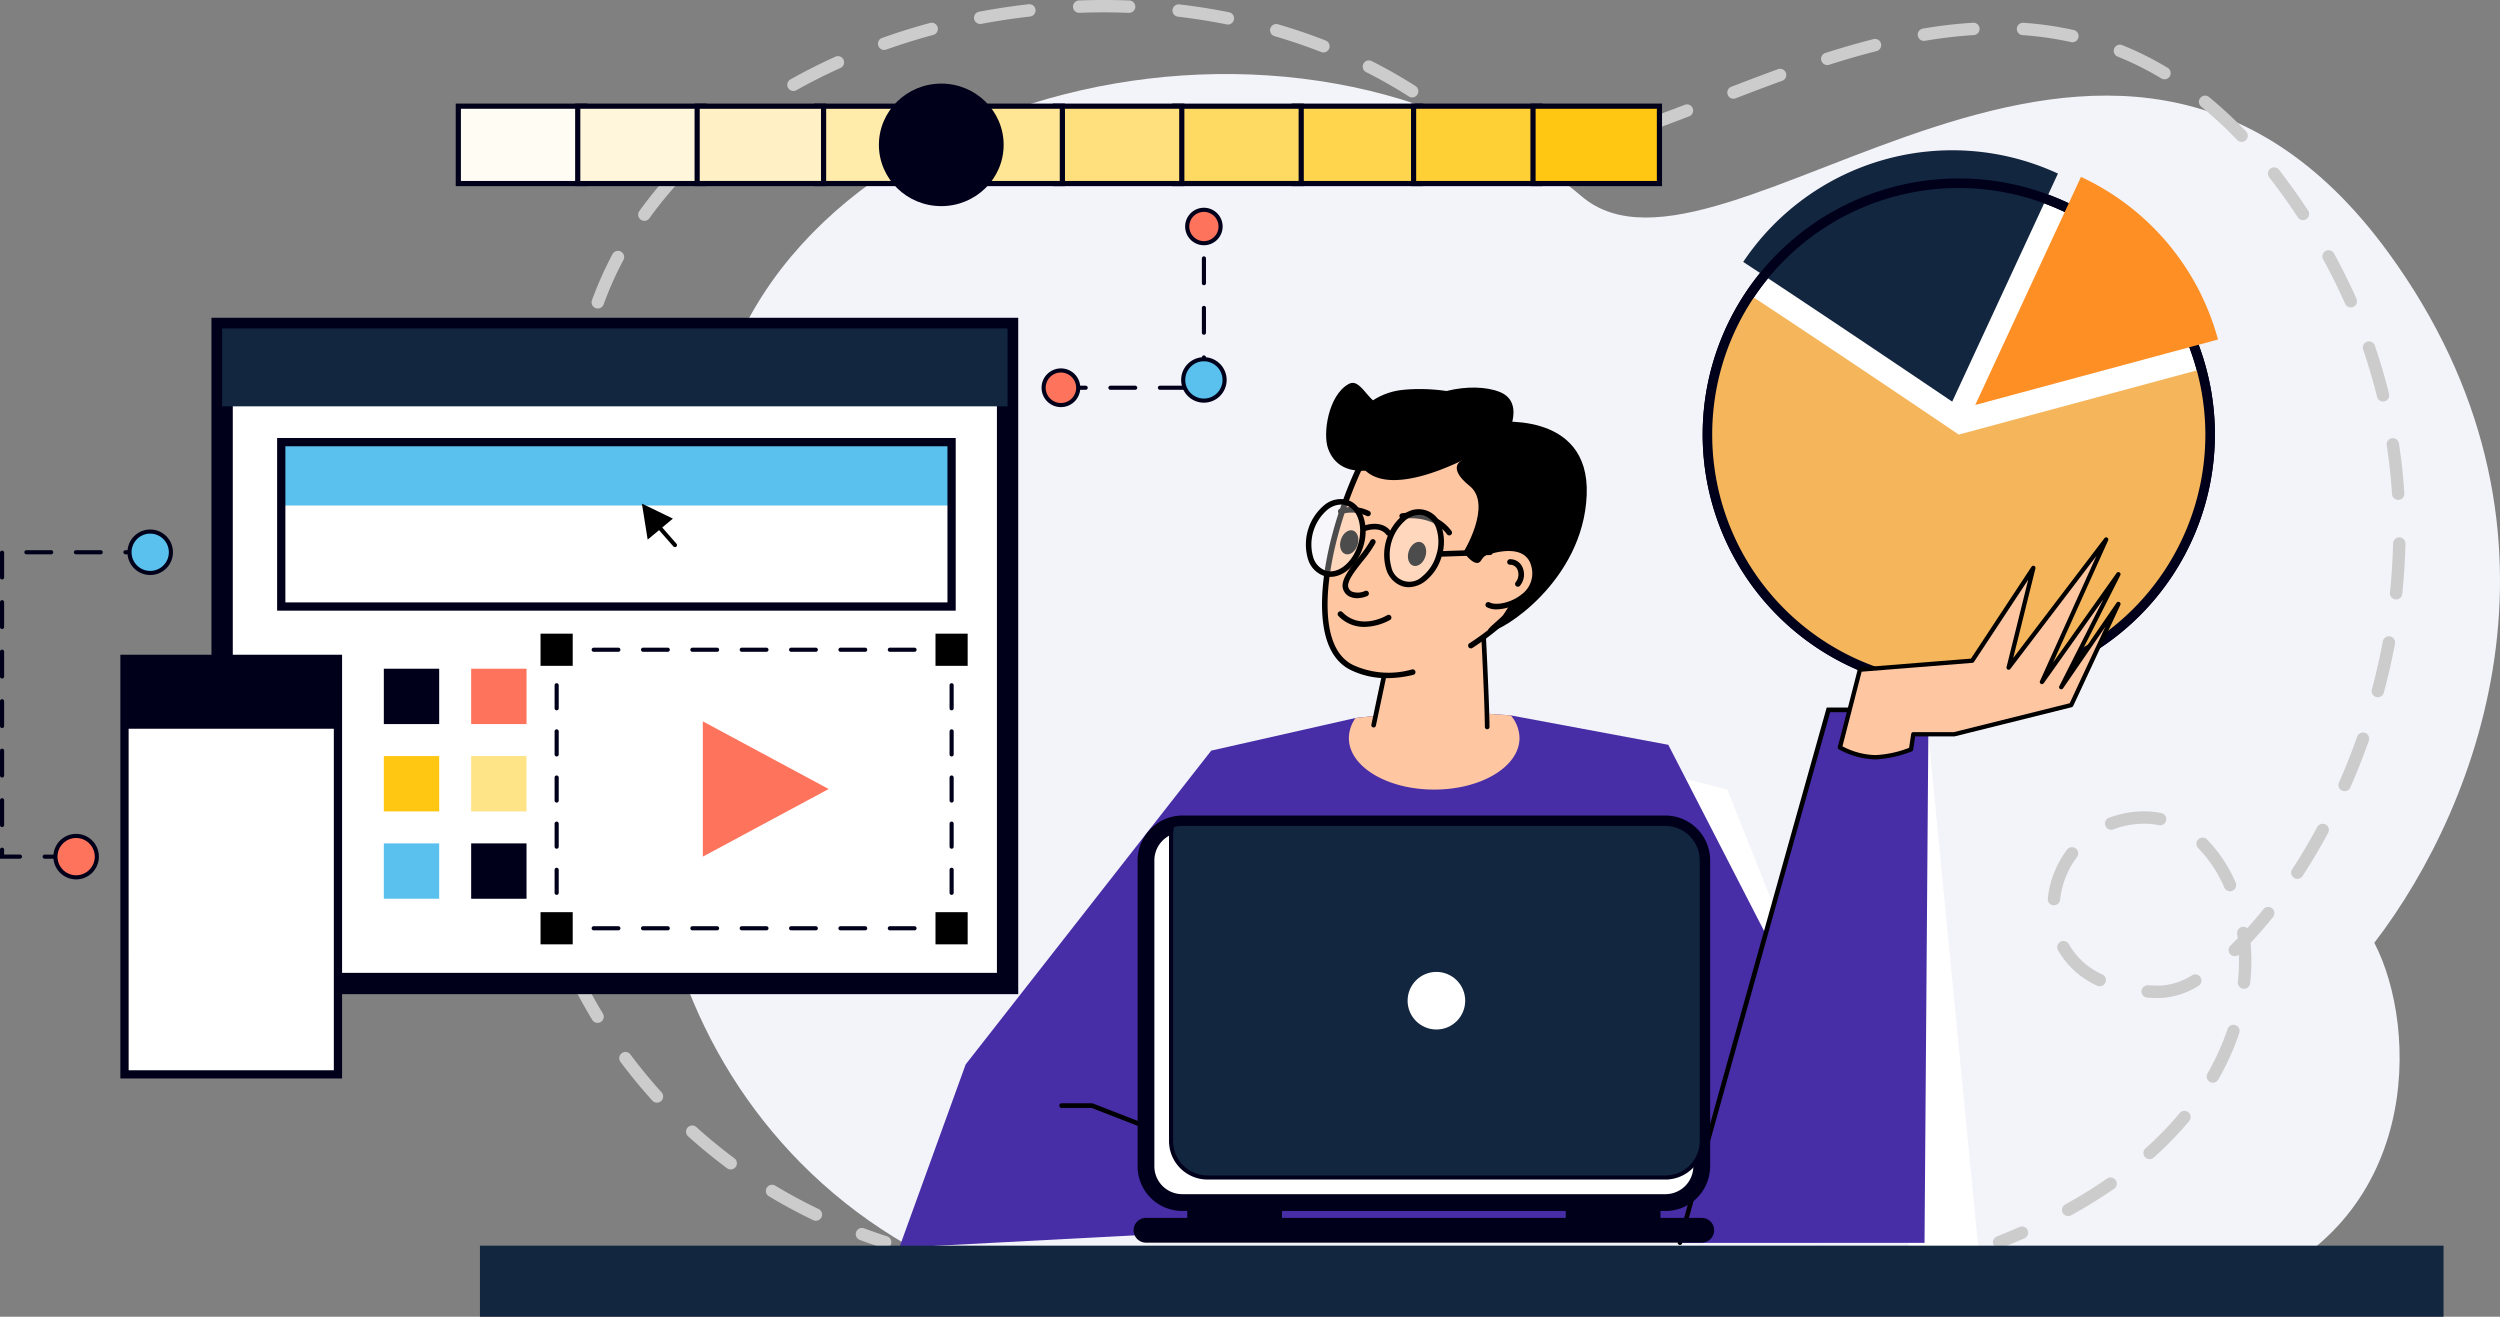 <svg xmlns="http://www.w3.org/2000/svg" width="368.965" height="194.335" viewBox="0 0 368.965 194.335">
  <rect x="0" y="0" width="368.965" height="194.335" fill="#808080" stroke="none"/>
  <g id="Grupo_61885" data-name="Grupo 61885" transform="translate(-333.192 -53.893)">
    <path id="Trazado_167284" data-name="Trazado 167284" d="M685.712,91.217c-40.833-56.055-98.339,9.334-119.106-8.357-41.424-35.29-119.166-15.93-128.23,33.084-1.937,10.476-3.332,20.576-.882,28.637-18.132,26.48-5.75,83.409,44.841,99.82H663.353c27.287-9.855,26.833-38.719,20.256-51.365C699.44,172.409,714.918,131.311,685.712,91.217Z" fill="#f3f3fa"/>
    <path id="Trazado_167285" data-name="Trazado 167285" d="M467.991,241.419c.822-1.255,47.417-73.394,47.417-73.394l37.272-6.847,35.441,9.251L615.569,239.3h9.715l-8.059-82.837-14.8,11.637-9.637,59.58-43.351-42.428Z" fill="#fff"/>
    <g id="Grupo_61820" data-name="Grupo 61820">
      <circle id="Elipse_4206" data-name="Elipse 4206" cx="37.094" cy="37.094" r="37.094" transform="translate(569.823 118.032) rotate(-45)" fill="#fff"/>
      <path id="Trazado_167286" data-name="Trazado 167286" d="M622.281,155.828a37.8,37.8,0,1,1,37.8-37.8A37.839,37.839,0,0,1,622.281,155.828Zm0-74.188a36.392,36.392,0,1,0,36.392,36.392A36.433,36.433,0,0,0,622.281,81.64Z" fill="#00001a"/>
    </g>
    <path id="Trazado_167287" data-name="Trazado 167287" d="M636.915,79.509l-15.606,33.662s-17.3-11.712-30.842-20.623a37.118,37.118,0,0,1,46.448-13.039Z" fill="#12263f"/>
    <path id="Trazado_167288" data-name="Trazado 167288" d="M658.107,108.372l-35.826,9.66s-17.3-11.711-30.841-20.623a37.086,37.086,0,1,0,66.667,10.963Z" fill="#f4b55b"/>
    <g id="Grupo_61821" data-name="Grupo 61821">
      <path id="Trazado_167289" data-name="Trazado 167289" d="M622.281,155.828a37.8,37.8,0,1,1,37.8-37.8A37.839,37.839,0,0,1,622.281,155.828Zm0-74.188a36.392,36.392,0,1,0,36.392,36.392A36.433,36.433,0,0,0,622.281,81.64Z" fill="#00001a"/>
    </g>
    <path id="Trazado_167290" data-name="Trazado 167290" d="M660.538,104l-35.826,9.66L640.318,80A37.193,37.193,0,0,1,660.538,104Z" fill="#fd8f25"/>
    <path id="Trazado_167291" data-name="Trazado 167291" d="M581.133,237.29v-1.719l-60.154-.43-55.069,2.9,9.8-27.053,36.243-46.313,21.3-4.821,11.352-1.195,11.554.816,23.249,4.34,37.811,73.473Z" fill="#472ea6"/>
    <g id="Grupo_61822" data-name="Grupo 61822">
      <path id="Trazado_167292" data-name="Trazado 167292" d="M504.179,221.23a.34.34,0,0,1-.124-.023l-9.758-3.8h-4.424a.342.342,0,0,1,0-.684h4.552l9.879,3.849a.342.342,0,0,1-.125.66Z"/>
    </g>
    <path id="Trazado_167293" data-name="Trazado 167293" d="M557.449,162.824c0,4.2-5.637,7.6-12.593,7.6s-12.59-3.4-12.59-7.6a5.163,5.163,0,0,1,.993-2.969l11.352-1.194,11.554.816A5.258,5.258,0,0,1,557.449,162.824Z" fill="#fec6a1"/>
    <path id="Trazado_167294" data-name="Trazado 167294" d="M617.225,237.292l.589-78.629H603.046l-21.913,78.629Z" fill="#472ea6"/>
    <path id="Trazado_167295" data-name="Trazado 167295" d="M552.68,161.178c.381-2.69-.664-16.052-.664-16.052l-13.024,1.28s-3.087,11.246-3.067,14.5c.01,1.665,1.717,4.239,5.062,5.289C545.431,167.588,551.9,166.68,552.68,161.178Z" fill="#fec6a1"/>
    <g id="Grupo_61823" data-name="Grupo 61823">
      <path id="Trazado_167296" data-name="Trazado 167296" d="M552.68,161.52a.342.342,0,0,1-.342-.34c-.022-3.573-.539-13.651-.644-15.679l-12.42,1.221-3.015,14.253a.342.342,0,1,1-.669-.141l3.119-14.744,13.63-1.339.019.357c.006.12.64,12.091.664,16.068a.342.342,0,0,1-.34.344Z"/>
    </g>
    <path id="Trazado_167297" data-name="Trazado 167297" d="M554.776,145.771s-12.37,11.389-22.054,6.639.5-33.106,6.328-37.184,23.2,5.27,21.987,14.72A34.97,34.97,0,0,1,554.776,145.771Z" fill="#fec6a1"/>
    <g id="Grupo_61824" data-name="Grupo 61824">
      <path id="Trazado_167298" data-name="Trazado 167298" d="M537.9,153.979a12.032,12.032,0,0,1-5.358-1.2c-2.456-1.205-3.86-3.857-4.171-7.883-.825-10.682,6.1-26.971,10.445-30.006,3.312-2.316,9.409-.558,13.983,2.211,4.622,2.8,9.321,7.655,8.645,12.9a35.716,35.716,0,0,1-6.346,16.027l-.043.048a37.388,37.388,0,0,1-4.544,3.437.41.41,0,1,1-.447-.687,37.676,37.676,0,0,0,4.411-3.332,34.957,34.957,0,0,0,6.156-15.6c.625-4.851-3.856-9.427-8.257-12.091-5.141-3.112-10.523-4.033-13.088-2.24-4.1,2.867-10.888,19.031-10.1,29.271.287,3.716,1.537,6.141,3.715,7.209a12.57,12.57,0,0,0,8.687.648.41.41,0,0,1,.194.8A16.463,16.463,0,0,1,537.9,153.979Z"/>
    </g>
    <path id="Trazado_167299" data-name="Trazado 167299" d="M551.644,120.461c-.728.41-13.684,7.89-17.622,2.084s1-10.552,6.111-11.1c8.844-.945,18.079,3.364,15.765,5A25.1,25.1,0,0,0,551.644,120.461Z"/>
    <path id="Trazado_167300" data-name="Trazado 167300" d="M553.358,116.237s14.509-2.055,14.01,10.687-12.634,20.3-14.294,20.134,5.454-3.56,5.289-8.479c-.108-3.244-5.262-4.281-6.558-2.006-.791,1.388-2.615-1.2-2.615-1.2s4.312-7.016.9-9.759-1.193-3.743-1.193-3.743Z"/>
    <path id="Trazado_167301" data-name="Trazado 167301" d="M531.088,133.534c-.31.96-.011,1.915.667,2.134s1.478-.383,1.787-1.342.012-1.916-.666-2.134S531.4,132.574,531.088,133.534Z"/>
    <g id="Grupo_61825" data-name="Grupo 61825">
      <path id="Trazado_167302" data-name="Trazado 167302" d="M535.089,130.085a.4.4,0,0,1-.184-.044,5.229,5.229,0,0,0-3.675-.294.41.41,0,1,1-.325-.753,5.923,5.923,0,0,1,4.369.315.41.41,0,0,1-.185.776Z"/>
    </g>
    <g id="Grupo_61826" data-name="Grupo 61826">
      <path id="Trazado_167303" data-name="Trazado 167303" d="M533.486,142.178a2.582,2.582,0,0,1-1.074-.216,1.827,1.827,0,0,1-1-1.129c-.411-1.269.884-2.9,2.255-4.638a17.316,17.316,0,0,0,1.771-2.5.41.41,0,1,1,.731.371,17.512,17.512,0,0,1-1.858,2.639c-1.122,1.418-2.4,3.025-2.119,3.877a1,1,0,0,0,.56.635,2.531,2.531,0,0,0,1.9-.109.41.41,0,0,1,.318.756A3.874,3.874,0,0,1,533.486,142.178Z"/>
    </g>
    <g id="Grupo_61827" data-name="Grupo 61827">
      <path id="Trazado_167304" data-name="Trazado 167304" d="M547.077,132.911a.412.412,0,0,1-.331-.167c-2.21-3.014-6.5-2.291-6.541-2.284a.41.41,0,0,1-.145-.807c.2-.036,4.831-.826,7.348,2.606a.409.409,0,0,1-.331.652Z"/>
    </g>
    <g id="Grupo_61828" data-name="Grupo 61828">
      <path id="Trazado_167305" data-name="Trazado 167305" d="M534.573,146.417a5.211,5.211,0,0,1-3.847-1.61.41.41,0,1,1,.586-.574c2.689,2.747,6.427.566,6.584.472a.41.41,0,1,1,.422.7A8.168,8.168,0,0,1,534.573,146.417Z"/>
    </g>
    <path id="Trazado_167306" data-name="Trazado 167306" d="M541.1,135.251c-.309.96-.011,1.915.667,2.134s1.478-.382,1.788-1.342.011-1.915-.667-2.134S541.413,134.291,541.1,135.251Z"/>
    <g id="Grupo_61829" data-name="Grupo 61829">
      <path id="Trazado_167307" data-name="Trazado 167307" d="M559.541,137.2c-1.176-3.94-6.827-1.836-6.827-1.836l.124,7.788C554.779,144.234,560.945,141.9,559.541,137.2Z" fill="#fec6a1"/>
      <path id="Trazado_167308" data-name="Trazado 167308" d="M554.075,143.83a2.974,2.974,0,0,1-1.437-.316.41.41,0,0,1,.4-.717c.888.493,3.129.1,4.687-1.156a3.846,3.846,0,0,0,1.424-4.32,2.646,2.646,0,0,0-1.388-1.717c-1.905-.949-4.873.137-4.9.148a.41.41,0,0,1-.286-.769c.135-.05,3.335-1.219,5.554-.113a3.47,3.47,0,0,1,1.809,2.216,4.647,4.647,0,0,1-1.7,5.194A7.081,7.081,0,0,1,554.075,143.83Z"/>
    </g>
    <g id="Grupo_61830" data-name="Grupo 61830">
      <path id="Trazado_167309" data-name="Trazado 167309" d="M557.206,140.487a.411.411,0,0,1-.338-.642,1.826,1.826,0,0,0,.228-1.994,1.162,1.162,0,0,0-1.026-.608.41.41,0,0,1-.085-.815,1.96,1.96,0,0,1,1.816,1,2.611,2.611,0,0,1-.255,2.877A.413.413,0,0,1,557.206,140.487Z"/>
    </g>
    <g id="Grupo_61832" data-name="Grupo 61832">
      <path id="Trazado_167310" data-name="Trazado 167310" d="M545.56,135.936c-.885,2.881-3.249,4.711-5.281,4.087s-2.963-3.465-2.079-6.346,3.249-4.711,5.281-4.087S546.444,133.055,545.56,135.936Z" fill="#fff" opacity="0.3"/>
      <g id="Grupo_61831" data-name="Grupo 61831">
        <path id="Trazado_167311" data-name="Trazado 167311" d="M541.1,140.556a3.2,3.2,0,0,1-.945-.141,3.769,3.769,0,0,1-2.4-2.591,7.572,7.572,0,0,1,2.4-7.829A3.523,3.523,0,0,1,546,131.789a7.147,7.147,0,0,1-.052,4.268h0a7.14,7.14,0,0,1-2.351,3.561A4.107,4.107,0,0,1,541.1,140.556Zm1.557-10.678a3.3,3.3,0,0,0-2,.766,6.758,6.758,0,0,0-2.126,6.925,2.713,2.713,0,0,0,4.564,1.4,6.324,6.324,0,0,0,2.069-3.154h0a6.324,6.324,0,0,0,.057-3.771,2.98,2.98,0,0,0-1.864-2.063A2.4,2.4,0,0,0,542.66,129.878Z"/>
      </g>
    </g>
    <g id="Grupo_61834" data-name="Grupo 61834">
      <path id="Trazado_167312" data-name="Trazado 167312" d="M534,134.417c-.885,2.881-3.249,4.711-5.282,4.087s-2.962-3.466-2.078-6.346,3.249-4.711,5.281-4.087S534.888,131.536,534,134.417Z" fill="#fff" opacity="0.3"/>
      <g id="Grupo_61833" data-name="Grupo 61833">
        <path id="Trazado_167313" data-name="Trazado 167313" d="M529.53,139.034a3.167,3.167,0,0,1-.928-.138,3.769,3.769,0,0,1-2.4-2.591,7.572,7.572,0,0,1,2.4-7.829,3.771,3.771,0,0,1,3.443-.8c2.245.689,3.3,3.766,2.35,6.858h0C533.575,137.21,531.522,139.034,529.53,139.034Zm1.574-10.675a3.309,3.309,0,0,0-2,.765,6.76,6.76,0,0,0-2.126,6.925,2.98,2.98,0,0,0,1.864,2.063c1.811.556,3.952-1.155,4.769-3.815s.006-5.277-1.807-5.834A2.371,2.371,0,0,0,531.1,128.359Zm2.9,6.058h0Z"/>
      </g>
    </g>
    <g id="Grupo_61835" data-name="Grupo 61835">
      <path id="Trazado_167314" data-name="Trazado 167314" d="M538.108,132.95a.408.408,0,0,1-.329-.164c-.974-1.3-3.049-.534-3.07-.526a.41.41,0,0,1-.293-.766c.109-.042,2.673-1,4.019.8a.41.41,0,0,1-.082.574A.4.4,0,0,1,538.108,132.95Z"/>
    </g>
    <g id="Grupo_61836" data-name="Grupo 61836">
      <path id="Trazado_167315" data-name="Trazado 167315" d="M545.771,136.057a.41.41,0,0,1-.014-.82l7.33-.247a.41.41,0,1,1,.028.82l-7.33.247Z"/>
    </g>
    <path id="Trazado_167316" data-name="Trazado 167316" d="M532.194,110.588c-2.97,1.68-3.793,7.3-3,9.5,1.839,5.115,8.188,2.738,8.188,2.738l2.1-8.577C535.19,114.879,534.417,109.33,532.194,110.588Z"/>
    <path id="Trazado_167317" data-name="Trazado 167317" d="M555.206,119.014s3.445-5.587-.644-7.261-11.953-.031-13.228,3.505c-.69,1.915,8.067,4.033,8.067,4.033Z"/>
    <g id="Grupo_61837" data-name="Grupo 61837">
      <path id="Trazado_167318" data-name="Trazado 167318" d="M581.134,237.634a.336.336,0,0,1-.076-.009.341.341,0,0,1-.258-.408c.7-3.119,21.051-75.565,21.917-78.647l.07-.25h3.482a.342.342,0,1,1,0,.684H603.3c-1.345,4.789-21.164,75.351-21.838,78.362A.342.342,0,0,1,581.134,237.634Z"/>
    </g>
    <g id="Grupo_61838" data-name="Grupo 61838">
      <path id="Trazado_167319" data-name="Trazado 167319" d="M637.407,155.3l8.428-12.263-6.96,14.921-17.262,4.306h-6.04l-.335,2.233a16.268,16.268,0,0,1-5.227,1.159,11.616,11.616,0,0,1-5.278-1.448l.628-2.4,2.325-9.076,16.573-1.327,9.024-13.691-3.648,14.713,14.4-18.9-9.479,21.021,11.283-15.9Z" fill="#fec6a1"/>
      <path id="Trazado_167320" data-name="Trazado 167320" d="M610.011,165.971a11.694,11.694,0,0,1-5.427-1.485.32.32,0,0,1-.16-.363l.629-2.4,2.324-9.075a.32.32,0,0,1,.284-.239l16.418-1.314,8.938-13.56a.319.319,0,0,1,.576.252L630.316,151l13.461-17.674a.319.319,0,0,1,.545.325l-8.129,18.028,9.382-13.218a.319.319,0,0,1,.545.328l-6.275,12.4,5.728-8.335a.319.319,0,0,1,.552.316l-6.961,14.921a.324.324,0,0,1-.212.175l-17.261,4.3a.3.3,0,0,1-.078.01h-5.765l-.3,1.961a.32.32,0,0,1-.2.25A16.972,16.972,0,0,1,610.011,165.971Zm-4.9-1.933a10.917,10.917,0,0,0,4.9,1.295,15.932,15.932,0,0,0,4.939-1.072l.308-2.049a.318.318,0,0,1,.315-.271h6l17.076-4.259,5.272-11.3-6.252,9.1a.319.319,0,0,1-.548-.325l6.5-12.834-8.806,12.405a.319.319,0,0,1-.551-.316l8.33-18.473-12.7,16.677a.319.319,0,0,1-.563-.27l3.2-12.908-8,12.138a.317.317,0,0,1-.24.143l-16.346,1.308Z"/>
    </g>
    <g id="Grupo_61844" data-name="Grupo 61844">
      <g id="Grupo_61841" data-name="Grupo 61841">
        <g id="Grupo_61839" data-name="Grupo 61839">
          <path id="Trazado_167321" data-name="Trazado 167321" d="M584.349,180.868V226a3.851,3.851,0,0,1-.022.4,5.354,5.354,0,0,1-5.178,4.97,1.331,1.331,0,0,1-.178.008H507.7a1.159,1.159,0,0,1-.17-.008,5.371,5.371,0,0,1-5.207-5.37v-45.13a5.364,5.364,0,0,1,3.9-5.163,5.083,5.083,0,0,1,1.472-.215h71.27A5.378,5.378,0,0,1,584.349,180.868Z" fill="#fff"/>
          <path id="Trazado_167322" data-name="Trazado 167322" d="M578.971,232.614H507.7c-.086,0-.173,0-.254-.01A6.58,6.58,0,0,1,501.086,226v-45.13a6.627,6.627,0,0,1,4.807-6.355,6.3,6.3,0,0,1,1.808-.261h71.27a6.624,6.624,0,0,1,6.616,6.616V226a4.623,4.623,0,0,1-.028.511,6.576,6.576,0,0,1-6.327,6.1C579.145,232.612,579.059,232.614,578.971,232.614Zm-71.3-2.476h71.353l.056-.007h.031a4.109,4.109,0,0,0,3.983-3.82l0-.051a2.3,2.3,0,0,0,.015-.262v-45.13a4.144,4.144,0,0,0-4.14-4.14H507.7a3.88,3.88,0,0,0-1.115.162,4.147,4.147,0,0,0-3.024,3.978V226a4.115,4.115,0,0,0,4.007,4.133Z" fill="#00001a"/>
        </g>
        <g id="Grupo_61840" data-name="Grupo 61840">
          <path id="Trazado_167323" data-name="Trazado 167323" d="M584.349,180.868V222.3a3.817,3.817,0,0,1-.022.4,5.355,5.355,0,0,1-5.178,4.971v.007H511.4a5.389,5.389,0,0,1-5.378-5.377V177.169a5.059,5.059,0,0,1,.207-1.464,5.083,5.083,0,0,1,1.472-.215h71.27A5.378,5.378,0,0,1,584.349,180.868Z" fill="#12263f"/>
          <path id="Trazado_167324" data-name="Trazado 167324" d="M579.149,227.978H511.4a5.691,5.691,0,0,1-5.679-5.678V177.169a5.369,5.369,0,0,1,.22-1.551l.047-.155.154-.047a5.43,5.43,0,0,1,1.559-.227h71.27a5.685,5.685,0,0,1,5.679,5.679V222.3a3.928,3.928,0,0,1-.024.433,5.637,5.637,0,0,1-5.176,5.221v.017Zm-72.675-52.029a4.831,4.831,0,0,0-.15,1.22V222.3a5.087,5.087,0,0,0,5.076,5.076h67.614l.125-.007a5.042,5.042,0,0,0,4.887-4.691,3.344,3.344,0,0,0,.022-.378V180.868a5.082,5.082,0,0,0-5.077-5.076H507.7A4.783,4.783,0,0,0,506.474,175.949Z" fill="#00001a"/>
        </g>
      </g>
      <g id="Grupo_61842" data-name="Grupo 61842">
        <path id="Trazado_167325" data-name="Trazado 167325" d="M584.349,237.291H502.324a1.827,1.827,0,0,1,0-3.654h82.025a1.827,1.827,0,1,1,0,3.654Z" fill="#00001a"/>
      </g>
      <g id="Grupo_61843" data-name="Grupo 61843">
        <rect id="Rectángulo_35124" data-name="Rectángulo 35124" width="13.986" height="3.178" transform="translate(508.415 231.368)" fill="#00001a"/>
        <rect id="Rectángulo_35125" data-name="Rectángulo 35125" width="13.986" height="3.178" transform="translate(564.272 231.368)" fill="#00001a"/>
      </g>
    </g>
    <circle id="Elipse_4207" data-name="Elipse 4207" cx="4.25" cy="4.25" r="4.25" transform="translate(540.935 197.333)" fill="#fff"/>
    <g id="Grupo_61848" data-name="Grupo 61848">
      <g id="Grupo_61845" data-name="Grupo 61845">
        <path id="Trazado_167326" data-name="Trazado 167326" d="M463.831,238.139a.9.9,0,0,1-.282-.045c-1.171-.38-2.344-.788-3.488-1.215a.914.914,0,0,1,.639-1.712c1.119.418,2.267.818,3.413,1.189a.914.914,0,0,1-.282,1.783Z" fill="#ccc"/>
      </g>
      <g id="Grupo_61846" data-name="Grupo 61846">
        <path id="Trazado_167327" data-name="Trazado 167327" d="M453.613,234.061a.914.914,0,0,1-.4-.09c-2.239-1.074-4.44-2.261-6.545-3.527a.913.913,0,1,1,.942-1.565c2.055,1.236,4.206,2.4,6.394,3.445a.914.914,0,0,1-.4,1.737Zm184.812-.694a.913.913,0,0,1-.442-1.713,71.406,71.406,0,0,0,6.172-3.813.913.913,0,1,1,1.041,1.5,73.147,73.147,0,0,1-6.331,3.912A.91.91,0,0,1,638.425,233.367Zm-197.389-6.879a.914.914,0,0,1-.544-.18c-1.986-1.473-3.92-3.06-5.751-4.718a.913.913,0,0,1,1.226-1.354c1.787,1.618,3.676,3.167,5.614,4.605a.914.914,0,0,1-.545,1.647Zm209.418-1.52a.914.914,0,0,1-.609-1.6,49.469,49.469,0,0,0,5.022-5.174.913.913,0,1,1,1.4,1.17,51.349,51.349,0,0,1-5.208,5.367A.913.913,0,0,1,650.454,224.968Zm-220.3-8.336a.913.913,0,0,1-.677-.3c-1.658-1.827-3.247-3.759-4.726-5.745a.914.914,0,0,1,1.466-1.091c1.443,1.938,3,3.825,4.613,5.608a.914.914,0,0,1-.676,1.527Zm229.623-2.95a.914.914,0,0,1-.791-1.369,36.3,36.3,0,0,0,2.954-6.522.914.914,0,1,1,1.732.582,38.164,38.164,0,0,1-3.1,6.851A.913.913,0,0,1,659.778,213.682Zm-238.393-8.826a.914.914,0,0,1-.783-.441c-1.276-2.11-2.468-4.31-3.542-6.54a.913.913,0,1,1,1.645-.793c1.05,2.177,2.214,4.326,3.461,6.387a.914.914,0,0,1-.781,1.387ZM651.8,201.181c-.565,0-1.125-.016-1.665-.047a.914.914,0,1,1,.106-1.824c.505.029,1.029.044,1.559.044l.337,0a9.883,9.883,0,0,0,4.613-1.546.914.914,0,0,1,.911,1.584,11.626,11.626,0,0,1-5.5,1.789Zm12.58-1.353a.8.8,0,0,1-.1-.005.914.914,0,0,1-.813-1,30.444,30.444,0,0,0,.167-3.169q0-.438-.013-.875a.914.914,0,0,1-1.249-1.334q.539-.515,1.078-1.066c-.025-.225-.054-.449-.084-.671a.914.914,0,0,1,1.491-.826q1.192-1.318,2.376-2.795a.913.913,0,0,1,1.426,1.142c-1.092,1.364-2.2,2.639-3.308,3.809.073.865.11,1.74.11,2.616a32.161,32.161,0,0,1-.177,3.359A.913.913,0,0,1,664.381,199.828Zm-21.3-.372a.915.915,0,0,1-.392-.089,12.668,12.668,0,0,1-5.761-5.233.913.913,0,1,1,1.591-.9,10.877,10.877,0,0,0,4.955,4.481.914.914,0,0,1-.393,1.739Zm-228.074-7.829a.915.915,0,0,1-.857-.6c-.86-2.321-1.617-4.706-2.252-7.089a.914.914,0,0,1,1.766-.47c.619,2.328,1.359,4.657,2.2,6.924a.915.915,0,0,1-.539,1.175A.933.933,0,0,1,415.006,191.627ZM636.327,187.5a.8.8,0,0,1-.1,0,.913.913,0,0,1-.812-1,14.586,14.586,0,0,1,2.844-7.211.913.913,0,1,1,1.461,1.1,12.762,12.762,0,0,0-2.488,6.307A.914.914,0,0,1,636.327,187.5Zm25.981-2.067a.913.913,0,0,1-.836-.545,19.2,19.2,0,0,0-3.858-5.819.913.913,0,1,1,1.3-1.285,21,21,0,0,1,4.232,6.368.914.914,0,0,1-.468,1.2A.924.924,0,0,1,662.308,185.432Zm9.942-1.83a.913.913,0,0,1-.764-1.412c1.3-1.99,2.544-4.1,3.709-6.264a.914.914,0,0,1,1.609.866c-1.19,2.211-2.464,4.362-3.788,6.395A.911.911,0,0,1,672.25,183.6Zm-261.018-6.169a.914.914,0,0,1-.9-.766,74.312,74.312,0,0,1-.842-7.4.913.913,0,0,1,1.823-.114,72.455,72.455,0,0,0,.822,7.213.914.914,0,0,1-.753,1.05A.948.948,0,0,1,411.232,177.433Zm233.539-1.079a.914.914,0,0,1-.327-1.767,14.666,14.666,0,0,1,5.693-.944,11.03,11.03,0,0,1,2.052.25.913.913,0,1,1-.389,1.785,9.162,9.162,0,0,0-1.713-.208c-.126,0-.25-.005-.372-.005a12.886,12.886,0,0,0-4.618.828A.888.888,0,0,1,644.771,176.354Zm34.455-5.691a.914.914,0,0,1-.835-1.282c.975-2.21,1.879-4.488,2.686-6.773a.913.913,0,1,1,1.722.609c-.822,2.328-1.743,4.65-2.737,6.9A.912.912,0,0,1,679.226,170.663Zm-268.892-7.886h-.042a.913.913,0,0,1-.871-.954,62.665,62.665,0,0,1,.776-7.419.913.913,0,1,1,1.8.3,60.931,60.931,0,0,0-.753,7.2A.914.914,0,0,1,410.334,162.777ZM684.123,156.8a.9.9,0,0,1-.238-.032.913.913,0,0,1-.644-1.119c.632-2.346,1.178-4.735,1.621-7.1a.914.914,0,0,1,1.8.337c-.452,2.412-1.008,4.847-1.653,7.238A.914.914,0,0,1,684.123,156.8Zm-240.645-3.233a20.8,20.8,0,0,1-3.895-.385l-.359-.071a.913.913,0,1,1,.357-1.791l.346.067a16.936,16.936,0,0,0,6.592.053.914.914,0,0,1,.367,1.79A17.03,17.03,0,0,1,443.478,153.571Zm-11.137-2.438a.914.914,0,0,1-.33-.062,28.421,28.421,0,0,1-6.664-3.589.913.913,0,0,1,1.087-1.468,26.6,26.6,0,0,0,6.236,3.353.914.914,0,0,1-.329,1.766Zm20.851-1.139a.913.913,0,0,1-.611-1.592,14.816,14.816,0,0,0,3.837-5.686.914.914,0,1,1,1.7.657,16.645,16.645,0,0,1-4.32,6.387A.911.911,0,0,1,453.192,149.994Zm-40.409-1.679a.913.913,0,0,1-.872-1.185,47.032,47.032,0,0,1,2.771-6.96.913.913,0,1,1,1.636.813,45.277,45.277,0,0,0-2.663,6.689A.913.913,0,0,1,412.783,148.315Zm8.078-5.954a.917.917,0,0,1-.767-.415,23.447,23.447,0,0,1-3.008-6.993.913.913,0,0,1,1.424-.964.934.934,0,0,1,.121-.212,33.973,33.973,0,0,1,5.2-5.464.913.913,0,1,1,1.172,1.4,32.155,32.155,0,0,0-4.916,5.17.912.912,0,0,1-1.041.3,21.287,21.287,0,0,0,2.583,5.761.914.914,0,0,1-.765,1.412Zm265.965,0c-.032,0-.064,0-.1-.005a.915.915,0,0,1-.813-1c.255-2.417.409-4.86.461-7.261a.926.926,0,0,1,.932-.894.914.914,0,0,1,.894.933c-.052,2.452-.21,4.946-.47,7.413A.913.913,0,0,1,686.826,142.36Zm-228.352-5.609a.914.914,0,0,1-.913-.882,15.65,15.65,0,0,0-1.691-6.678.914.914,0,0,1,1.62-.845,17.493,17.493,0,0,1,1.9,7.461.913.913,0,0,1-.882.944Zm-41.491-8.383a.913.913,0,0,1-.912-.88c-.022-.589-.033-1.2-.033-1.817,0-1.767.086-3.613.264-5.643a.914.914,0,0,1,1.82.16c-.173,1.976-.257,3.77-.257,5.483,0,.594.01,1.182.031,1.749a.913.913,0,0,1-.879.947Zm270.149-.694a.914.914,0,0,1-.911-.855c-.156-2.416-.422-4.848-.788-7.228a.914.914,0,0,1,1.806-.278c.374,2.432.645,4.918.8,7.388a.914.914,0,0,1-.853.971Zm-256.566-1.737a.913.913,0,0,1-.4-1.735c.249-.121.5-.239.754-.354a41.031,41.031,0,0,1,6.284-2.288.914.914,0,0,1,.472,1.765,39.183,39.183,0,0,0-6,2.187q-.359.162-.709.333A.905.905,0,0,1,430.566,125.937Zm21.15-1.544a.911.911,0,0,1-.463-.127,13.936,13.936,0,0,0-6.581-1.819.913.913,0,0,1-.876-.95.9.9,0,0,1,.949-.875,15.72,15.72,0,0,1,7.436,2.07.914.914,0,0,1-.465,1.7Zm-33.585-10.666a1,1,0,0,1-.143-.011.914.914,0,0,1-.761-1.044c.282-1.8.616-3.736,1.053-6.1q.111-.6.234-1.189a.913.913,0,1,1,1.788.374q-.119.571-.226,1.147c-.433,2.345-.765,4.267-1.044,6.049A.914.914,0,0,1,418.131,113.727Zm266.764-.57a.912.912,0,0,1-.886-.695c-.577-2.34-1.268-4.686-2.053-6.974a.913.913,0,0,1,1.728-.593c.8,2.339,1.508,4.738,2.1,7.13a.912.912,0,0,1-.668,1.1A.87.87,0,0,1,684.9,113.157ZM421.418,99.424a.914.914,0,0,1-.859-1.226,53.375,53.375,0,0,1,3.044-6.823.914.914,0,0,1,1.613.858,51.575,51.575,0,0,0-2.94,6.59A.913.913,0,0,1,421.418,99.424Zm258.716-.161a.915.915,0,0,1-.836-.543c-.973-2.193-2.059-4.387-3.228-6.519a.913.913,0,1,1,1.6-.878c1.194,2.177,2.3,4.416,3.3,6.656a.912.912,0,0,1-.464,1.205A.9.9,0,0,1,680.134,99.263ZM428.29,86.486a.912.912,0,0,1-.74-1.446,60.393,60.393,0,0,1,4.725-5.772.914.914,0,1,1,1.341,1.241,58.558,58.558,0,0,0-4.583,5.6A.914.914,0,0,1,428.29,86.486Zm244.791-.109a.912.912,0,0,1-.764-.412c-.837-1.274-1.724-2.554-2.635-3.8-.525-.72-1.061-1.433-1.6-2.118a.914.914,0,0,1,1.442-1.122c.545.7,1.093,1.428,1.63,2.164.928,1.275,1.831,2.579,2.685,3.878a.914.914,0,0,1-.763,1.415ZM561.012,77.159a.913.913,0,0,1-.07-1.824,40.4,40.4,0,0,0,7.067-1.277.913.913,0,0,1,.462,1.767,42.027,42.027,0,0,1-7.388,1.331C561.059,77.158,561.036,77.159,561.012,77.159Zm-7.269-.7a.918.918,0,0,1-.286-.045,13.647,13.647,0,0,1-4.615-2.581c-.595-.507-1.206-1.01-1.818-1.5a.913.913,0,1,1,1.137-1.43c.627.5,1.255,1.015,1.866,1.535a11.655,11.655,0,0,0,4,2.236.913.913,0,0,1-.285,1.781Zm-115.5-.747a.914.914,0,0,1-.6-1.607,72.472,72.472,0,0,1,5.892-4.55.914.914,0,0,1,1.042,1.5,70.228,70.228,0,0,0-5.743,4.435A.91.91,0,0,1,438.242,75.708Zm225.772-.882a.91.91,0,0,1-.66-.282,59.508,59.508,0,0,0-5.3-4.923.913.913,0,1,1,1.156-1.414,61.025,61.025,0,0,1,5.466,5.074.913.913,0,0,1-.66,1.545Zm-88.75-1.154a.913.913,0,0,1-.3-1.776c1.927-.672,4.047-1.456,6.875-2.542a.913.913,0,1,1,.655,1.705c-2.847,1.094-4.983,1.883-6.928,2.562A.907.907,0,0,1,575.264,73.672Zm13.763-5.21A.914.914,0,0,1,588.7,66.7c1.866-.72,4.338-1.666,6.9-2.6a.913.913,0,0,1,.623,1.717c-2.551.925-5.011,1.867-6.869,2.585A.929.929,0,0,1,589.027,68.462Zm-47.421-.195a.909.909,0,0,1-.49-.144c-2.017-1.286-4.139-2.494-6.309-3.591a.913.913,0,1,1,.824-1.63c2.224,1.124,4.4,2.362,6.467,3.681a.914.914,0,0,1-.492,1.684Zm-91.313-.949a.914.914,0,0,1-.448-1.71c2.126-1.194,4.358-2.321,6.635-3.349a.913.913,0,0,1,.752,1.665C455,64.93,452.819,66.033,450.74,67.2A.9.9,0,0,1,450.293,67.318Zm202.338-1.729a.915.915,0,0,1-.47-.131,45.4,45.4,0,0,0-6.44-3.217.913.913,0,1,1,.683-1.694,47.19,47.19,0,0,1,6.7,3.346.914.914,0,0,1-.472,1.7Zm-49.76-2.1a.914.914,0,0,1-.277-1.785c2.512-.8,4.841-1.47,7.121-2.049a.914.914,0,0,1,.45,1.771c-2.245.57-4.54,1.23-7.017,2.019A.89.89,0,0,1,602.871,63.49Zm-74.363-1.858a.907.907,0,0,1-.333-.064c-2.229-.872-4.544-1.66-6.882-2.341a.913.913,0,1,1,.511-1.754c2.39.7,4.758,1.5,7.037,2.394a.914.914,0,0,1-.333,1.765Zm-64.831-.371a.914.914,0,0,1-.306-1.774c2.306-.821,4.69-1.564,7.086-2.209a.913.913,0,0,1,.475,1.764c-2.349.633-4.687,1.362-6.948,2.166A.919.919,0,0,1,463.677,61.261Zm175.374-1.132a.926.926,0,0,1-.2-.023,47.733,47.733,0,0,0-7.13-1.027.914.914,0,1,1,.126-1.823,49.542,49.542,0,0,1,7.4,1.067.914.914,0,0,1-.2,1.806Zm-21.918-.205a.914.914,0,0,1-.151-1.815,70.77,70.77,0,0,1,7.4-.865.913.913,0,1,1,.112,1.823,69.291,69.291,0,0,0-7.206.844A.988.988,0,0,1,617.133,59.924ZM514.409,57.513a.933.933,0,0,1-.181-.018c-2.352-.473-4.77-.856-7.188-1.14a.913.913,0,1,1,.213-1.814c2.467.289,4.935.681,7.335,1.163a.913.913,0,0,1-.179,1.809Zm-36.549-.08a.913.913,0,0,1-.169-1.811c2.417-.458,4.886-.83,7.338-1.107a.914.914,0,0,1,.205,1.816c-2.407.271-4.831.637-7.2,1.086A.908.908,0,0,1,477.86,57.433Zm21.957-1.642h-.036c-2.408-.094-4.862-.1-7.283-.005a.913.913,0,1,1-.068-1.825c2.467-.092,4.967-.091,7.422,0a.913.913,0,0,1-.035,1.826Z" fill="#ccc"/>
      </g>
      <g id="Grupo_61847" data-name="Grupo 61847">
        <path id="Trazado_167328" data-name="Trazado 167328" d="M628.235,238.141a.914.914,0,0,1-.337-1.763c1.136-.452,2.26-.922,3.34-1.4a.913.913,0,1,1,.737,1.671c-1.1.486-2.245.965-3.4,1.425A.913.913,0,0,1,628.235,238.141Z" fill="#ccc"/>
      </g>
    </g>
    <g id="Grupo_61849" data-name="Grupo 61849">
      <rect id="Rectángulo_35126" data-name="Rectángulo 35126" width="289.2" height="9.885" transform="translate(404.322 238.042)" fill="#12263f"/>
      <path id="Trazado_167329" data-name="Trazado 167329" d="M693.823,248.228h-289.8V237.741h289.8Zm-289.2-.6h288.6v-9.282h-288.6Z" fill="#12263f"/>
    </g>
    <g id="Grupo_61866" data-name="Grupo 61866">
      <g id="Grupo_61850" data-name="Grupo 61850">
        <rect id="Rectángulo_35127" data-name="Rectángulo 35127" width="115.921" height="96.681" transform="translate(365.975 102.364)" fill="#fff"/>
        <path id="Trazado_167330" data-name="Trazado 167330" d="M483.468,200.616H364.4V100.792H483.468Zm-115.921-3.143H480.324V103.935H367.547Z" fill="#00001a"/>
      </g>
      <rect id="Rectángulo_35128" data-name="Rectángulo 35128" width="98.932" height="9.357" transform="translate(374.701 119.143)" fill="#5ac1ee"/>
      <rect id="Rectángulo_35129" data-name="Rectángulo 35129" width="115.921" height="11.498" transform="translate(365.975 102.364)" fill="#12263f"/>
      <g id="Grupo_61861" data-name="Grupo 61861">
        <g id="Grupo_61860" data-name="Grupo 61860">
          <rect id="Rectángulo_35130" data-name="Rectángulo 35130" width="58.29" height="41.104" transform="translate(415.342 149.787)" fill="#fff"/>
          <g id="Grupo_61859" data-name="Grupo 61859">
            <g id="Grupo_61851" data-name="Grupo 61851">
              <path id="Trazado_167331" data-name="Trazado 167331" d="M473.937,191.2h-2.131a.3.3,0,1,1,0-.609h1.522v-1.523a.3.3,0,0,1,.609,0Z" fill="#00001a"/>
            </g>
            <g id="Grupo_61852" data-name="Grupo 61852">
              <path id="Trazado_167332" data-name="Trazado 167332" d="M468.163,191.2h-3.642a.3.3,0,0,1,0-.609h3.642a.3.3,0,1,1,0,.609Zm-7.285,0h-3.642a.3.3,0,0,1,0-.609h3.642a.3.3,0,1,1,0,.609Zm-7.284,0h-3.643a.3.3,0,0,1,0-.609h3.643a.3.3,0,0,1,0,.609Zm-7.285,0h-3.643a.3.3,0,0,1,0-.609h3.643a.3.3,0,0,1,0,.609Zm-7.285,0h-3.642a.3.3,0,1,1,0-.609h3.642a.3.3,0,0,1,0,.609Zm-7.285,0H428.1a.3.3,0,1,1,0-.609h3.642a.3.3,0,0,1,0,.609Zm-7.285,0h-3.642a.3.3,0,1,1,0-.609h3.642a.3.3,0,1,1,0,.609Z" fill="#00001a"/>
            </g>
            <g id="Grupo_61853" data-name="Grupo 61853">
              <path id="Trazado_167333" data-name="Trazado 167333" d="M417.169,191.2h-2.131v-2.132a.3.3,0,0,1,.609,0v1.523h1.522a.3.3,0,1,1,0,.609Z" fill="#00001a"/>
            </g>
            <g id="Grupo_61854" data-name="Grupo 61854">
              <path id="Trazado_167334" data-name="Trazado 167334" d="M415.342,185.963a.3.3,0,0,1-.3-.3v-3.4a.3.3,0,0,1,.609,0v3.4A.3.3,0,0,1,415.342,185.963Zm0-6.809a.3.3,0,0,1-.3-.3v-3.4a.3.3,0,0,1,.609,0v3.4A.3.3,0,0,1,415.342,179.154Zm0-6.809a.3.3,0,0,1-.3-.3v-3.4a.3.3,0,0,1,.609,0v3.4A.3.3,0,0,1,415.342,172.345Zm0-6.809a.3.3,0,0,1-.3-.3v-3.4a.3.3,0,0,1,.609,0v3.4A.3.3,0,0,1,415.342,165.536Zm0-6.809a.3.3,0,0,1-.3-.3v-3.4a.3.3,0,0,1,.609,0v3.4A.3.3,0,0,1,415.342,158.727Z" fill="#00001a"/>
            </g>
            <g id="Grupo_61855" data-name="Grupo 61855">
              <path id="Trazado_167335" data-name="Trazado 167335" d="M415.342,151.918a.3.3,0,0,1-.3-.3v-2.132h2.131a.3.3,0,1,1,0,.609h-1.522v1.523A.3.3,0,0,1,415.342,151.918Z" fill="#00001a"/>
            </g>
            <g id="Grupo_61856" data-name="Grupo 61856">
              <path id="Trazado_167336" data-name="Trazado 167336" d="M468.163,150.091h-3.642a.3.3,0,1,1,0-.609h3.642a.3.3,0,0,1,0,.609Zm-7.285,0h-3.642a.3.3,0,1,1,0-.609h3.642a.3.3,0,1,1,0,.609Zm-7.285,0h-3.642a.3.3,0,0,1,0-.609h3.642a.3.3,0,1,1,0,.609Zm-7.285,0h-3.642a.3.3,0,0,1,0-.609h3.642a.3.3,0,1,1,0,.609Zm-7.284,0h-3.643a.3.3,0,0,1,0-.609h3.643a.3.3,0,0,1,0,.609Zm-7.285,0H428.1a.3.3,0,0,1,0-.609h3.643a.3.3,0,0,1,0,.609Zm-7.285,0h-3.642a.3.3,0,1,1,0-.609h3.642a.3.3,0,0,1,0,.609Z" fill="#00001a"/>
            </g>
            <g id="Grupo_61857" data-name="Grupo 61857">
              <path id="Trazado_167337" data-name="Trazado 167337" d="M473.633,151.918a.3.3,0,0,1-.3-.3v-1.523h-1.522a.3.3,0,1,1,0-.609h2.131v2.132A.3.3,0,0,1,473.633,151.918Z" fill="#00001a"/>
            </g>
            <g id="Grupo_61858" data-name="Grupo 61858">
              <path id="Trazado_167338" data-name="Trazado 167338" d="M473.633,185.963a.3.3,0,0,1-.3-.3v-3.4a.3.3,0,0,1,.609,0v3.4A.3.3,0,0,1,473.633,185.963Zm0-6.809a.3.3,0,0,1-.3-.3v-3.4a.3.3,0,0,1,.609,0v3.4A.3.3,0,0,1,473.633,179.154Zm0-6.809a.3.3,0,0,1-.3-.3v-3.4a.3.3,0,0,1,.609,0v3.4A.3.3,0,0,1,473.633,172.345Zm0-6.809a.3.3,0,0,1-.3-.3v-3.4a.3.3,0,0,1,.609,0v3.4A.3.3,0,0,1,473.633,165.536Zm0-6.809a.3.3,0,0,1-.3-.3v-3.4a.3.3,0,0,1,.609,0v3.4A.3.3,0,0,1,473.633,158.727Z" fill="#00001a"/>
            </g>
          </g>
        </g>
        <rect id="Rectángulo_35131" data-name="Rectángulo 35131" width="4.748" height="4.748" transform="translate(412.968 188.516)"/>
        <rect id="Rectángulo_35132" data-name="Rectángulo 35132" width="4.748" height="4.748" transform="translate(471.258 188.516)"/>
        <rect id="Rectángulo_35133" data-name="Rectángulo 35133" width="4.748" height="4.748" transform="translate(471.258 147.413)"/>
        <rect id="Rectángulo_35134" data-name="Rectángulo 35134" width="4.748" height="4.748" transform="translate(412.968 147.413)"/>
      </g>
      <g id="Grupo_61862" data-name="Grupo 61862">
        <rect id="Rectángulo_35135" data-name="Rectángulo 35135" width="31.505" height="61.323" transform="translate(351.565 151.132)" fill="#fff"/>
        <path id="Trazado_167339" data-name="Trazado 167339" d="M383.678,213.063H350.956V150.522h32.722Zm-31.5-1.218H382.46v-60.1H352.174Z" fill="#00001a"/>
      </g>
      <rect id="Rectángulo_35136" data-name="Rectángulo 35136" width="31.505" height="10.313" transform="translate(351.565 151.132)" fill="#00001a"/>
      <rect id="Rectángulo_35137" data-name="Rectángulo 35137" width="8.17" height="8.17" transform="translate(389.839 152.586)" fill="#00001a"/>
      <rect id="Rectángulo_35138" data-name="Rectángulo 35138" width="8.17" height="8.17" transform="translate(402.729 152.586)" fill="#fe735c"/>
      <rect id="Rectángulo_35139" data-name="Rectángulo 35139" width="8.17" height="8.17" transform="translate(389.839 165.476)" fill="#ffc711"/>
      <rect id="Rectángulo_35140" data-name="Rectángulo 35140" width="8.17" height="8.17" transform="translate(402.729 165.476)" fill="#ffe387"/>
      <rect id="Rectángulo_35141" data-name="Rectángulo 35141" width="8.17" height="8.17" transform="translate(389.839 178.366)" fill="#5ac1ee"/>
      <rect id="Rectángulo_35142" data-name="Rectángulo 35142" width="8.17" height="8.17" transform="translate(402.729 178.366)" fill="#00001a"/>
      <g id="Grupo_61864" data-name="Grupo 61864">
        <path id="Trazado_167340" data-name="Trazado 167340" d="M427.929,128.218l.85,5.315,3.721-3.1Z"/>
        <g id="Grupo_61863" data-name="Grupo 61863">
          <path id="Trazado_167341" data-name="Trazado 167341" d="M432.8,134.636a.308.308,0,0,1-.23-.1l-3.217-3.665a.3.3,0,1,1,.458-.4l3.217,3.665a.3.3,0,0,1-.228.505Z"/>
        </g>
      </g>
      <g id="Grupo_61865" data-name="Grupo 61865">
        <path id="Trazado_167342" data-name="Trazado 167342" d="M474.242,144.017H374.092V118.533h100.15ZM375.31,142.8h97.713V119.752H375.31Z" fill="#00001a"/>
      </g>
      <path id="Trazado_167343" data-name="Trazado 167343" d="M436.918,180.321V160.356l18.576,9.983Z" fill="#fe735c"/>
    </g>
    <g id="Grupo_61877" data-name="Grupo 61877">
      <g id="Grupo_61867" data-name="Grupo 61867">
        <rect id="Rectángulo_35143" data-name="Rectángulo 35143" width="18.659" height="11.418" transform="translate(400.834 69.563)" fill="#fffcf4"/>
        <path id="Trazado_167344" data-name="Trazado 167344" d="M419.875,81.364H400.451V69.181h19.424ZM401.216,80.6H419.11V69.946H401.216Z" fill="#00001a"/>
      </g>
      <g id="Grupo_61868" data-name="Grupo 61868">
        <rect id="Rectángulo_35144" data-name="Rectángulo 35144" width="18.659" height="11.418" transform="translate(418.457 69.563)" fill="#fff6db"/>
        <path id="Trazado_167345" data-name="Trazado 167345" d="M437.5,81.364H418.075V69.181H437.5ZM418.84,80.6h17.893V69.946H418.84Z" fill="#00001a"/>
      </g>
      <g id="Grupo_61869" data-name="Grupo 61869">
        <rect id="Rectángulo_35145" data-name="Rectángulo 35145" width="18.659" height="11.418" transform="translate(524.197 69.563)" fill="#ffd54d"/>
        <path id="Trazado_167346" data-name="Trazado 167346" d="M543.238,81.364H523.814V69.181h19.424ZM524.579,80.6h17.894V69.946H524.579Z" fill="#00001a"/>
      </g>
      <g id="Grupo_61870" data-name="Grupo 61870">
        <rect id="Rectángulo_35146" data-name="Rectángulo 35146" width="18.659" height="11.418" transform="translate(506.573 69.563)" fill="#ffda63"/>
        <path id="Trazado_167347" data-name="Trazado 167347" d="M525.615,81.364H506.191V69.181h19.424ZM506.956,80.6H524.85V69.946H506.956Z" fill="#00001a"/>
      </g>
      <g id="Grupo_61871" data-name="Grupo 61871">
        <rect id="Rectángulo_35147" data-name="Rectángulo 35147" width="18.659" height="11.418" transform="translate(488.95 69.563)" fill="#ffe07c"/>
        <path id="Trazado_167348" data-name="Trazado 167348" d="M507.991,81.364H488.568V69.181h19.423ZM489.333,80.6h17.893V69.946H489.333Z" fill="#00001a"/>
      </g>
      <g id="Grupo_61872" data-name="Grupo 61872">
        <rect id="Rectángulo_35148" data-name="Rectángulo 35148" width="18.659" height="11.418" transform="translate(471.327 69.563)" fill="#ffe694"/>
        <path id="Trazado_167349" data-name="Trazado 167349" d="M490.368,81.364H470.945V69.181h19.423ZM471.709,80.6H489.6V69.946H471.709Z" fill="#00001a"/>
      </g>
      <g id="Grupo_61873" data-name="Grupo 61873">
        <rect id="Rectángulo_35149" data-name="Rectángulo 35149" width="18.659" height="11.418" transform="translate(453.704 69.563)" fill="#ffebaa"/>
        <path id="Trazado_167350" data-name="Trazado 167350" d="M472.745,81.364H453.321V69.181h19.424ZM454.086,80.6H471.98V69.946H454.086Z" fill="#00001a"/>
      </g>
      <g id="Grupo_61874" data-name="Grupo 61874">
        <rect id="Rectángulo_35150" data-name="Rectángulo 35150" width="18.659" height="11.418" transform="translate(436.08 69.563)" fill="#fff1c5"/>
        <path id="Trazado_167351" data-name="Trazado 167351" d="M455.122,81.364H435.7V69.181h19.424ZM436.463,80.6h17.894V69.946H436.463Z" fill="#00001a"/>
      </g>
      <g id="Grupo_61875" data-name="Grupo 61875">
        <rect id="Rectángulo_35151" data-name="Rectángulo 35151" width="18.659" height="11.418" transform="translate(541.82 69.563)" fill="#ffd036"/>
        <path id="Trazado_167352" data-name="Trazado 167352" d="M560.861,81.364H541.438V69.181h19.423ZM542.2,80.6H560.1V69.946H542.2Z" fill="#00001a"/>
      </g>
      <g id="Grupo_61876" data-name="Grupo 61876">
        <rect id="Rectángulo_35152" data-name="Rectángulo 35152" width="18.659" height="11.418" transform="translate(559.443 69.563)" fill="#ffc711"/>
        <path id="Trazado_167353" data-name="Trazado 167353" d="M578.485,81.364H559.061V69.181h19.424ZM559.826,80.6h17.893V69.946H559.826Z" fill="#00001a"/>
      </g>
    </g>
    <ellipse id="Elipse_4208" data-name="Elipse 4208" cx="9.205" cy="9.041" rx="9.205" ry="9.041" transform="translate(462.906 66.232)" fill="#00001a"/>
    <g id="Grupo_61878" data-name="Grupo 61878">
      <path id="Trazado_167354" data-name="Trazado 167354" d="M343.442,180.626h-3.654a.3.3,0,0,1,0-.609h3.654a.3.3,0,1,1,0,.609Zm-7.307,0h-2.943V179.3a.3.3,0,0,1,.609,0v.712h2.334a.3.3,0,0,1,0,.609Zm-2.638-4.67a.3.3,0,0,1-.305-.3V172a.3.3,0,1,1,.609,0v3.653A.3.3,0,0,1,333.5,175.956Zm0-7.308a.3.3,0,0,1-.305-.3V164.69a.3.3,0,1,1,.609,0v3.654A.3.3,0,0,1,333.5,168.648Zm0-7.308a.3.3,0,0,1-.305-.3v-3.654a.3.3,0,0,1,.609,0v3.654A.3.3,0,0,1,333.5,161.34Zm0-7.307a.3.3,0,0,1-.305-.305v-3.654a.3.3,0,0,1,.609,0v3.654A.3.3,0,0,1,333.5,154.033Zm0-7.308a.3.3,0,0,1-.305-.3v-3.654a.3.3,0,1,1,.609,0v3.654A.3.3,0,0,1,333.5,146.725Zm0-7.308a.3.3,0,0,1-.305-.3v-3.654a.3.3,0,1,1,.609,0v3.654A.3.3,0,0,1,333.5,139.417Zm21.864-3.713h-3.654a.3.3,0,1,1,0-.609h3.654a.3.3,0,0,1,0,.609Zm-7.308,0H344.4a.3.3,0,0,1,0-.609h3.654a.3.3,0,0,1,0,.609Zm-7.308,0h-3.654a.3.3,0,0,1,0-.609h3.654a.3.3,0,1,1,0,.609Z" fill="#00001a"/>
    </g>
    <g id="Grupo_61879" data-name="Grupo 61879">
      <circle id="Elipse_4209" data-name="Elipse 4209" cx="3.053" cy="3.053" r="3.053" transform="matrix(1, -0.01, 0.01, 1, 352.276, 132.377)" fill="#5ac1ee"/>
      <path id="Trazado_167355" data-name="Trazado 167355" d="M355.361,138.757a3.357,3.357,0,1,1,3.357-3.357A3.361,3.361,0,0,1,355.361,138.757Zm0-6.107a2.75,2.75,0,1,0,2.749,2.75A2.753,2.753,0,0,0,355.361,132.65Z" fill="#00001a"/>
    </g>
    <g id="Grupo_61880" data-name="Grupo 61880">
      <path id="Trazado_167356" data-name="Trazado 167356" d="M347.482,180.321a3.053,3.053,0,1,1-3.053-3.053A3.054,3.054,0,0,1,347.482,180.321Z" fill="#fe735c"/>
      <path id="Trazado_167357" data-name="Trazado 167357" d="M344.429,183.679a3.358,3.358,0,1,1,3.358-3.358A3.361,3.361,0,0,1,344.429,183.679Zm0-6.107a2.749,2.749,0,1,0,2.749,2.749A2.752,2.752,0,0,0,344.429,177.572Z" fill="#00001a"/>
    </g>
    <g id="Grupo_61881" data-name="Grupo 61881">
      <path id="Trazado_167358" data-name="Trazado 167358" d="M508.038,111.425h-3.654a.3.3,0,0,1,0-.609h3.654a.3.3,0,0,1,0,.609Zm-7.308,0h-3.654a.3.3,0,0,1,0-.609h3.654a.3.3,0,1,1,0,.609Zm-7.308,0h-3.653a.3.3,0,1,1,0-.609h3.653a.3.3,0,1,1,0,.609Zm17.448-.822a.3.3,0,0,1-.3-.3v-3.654a.3.3,0,0,1,.609,0V110.3A.3.3,0,0,1,510.87,110.6Zm0-7.307a.3.3,0,0,1-.3-.305V99.337a.3.3,0,0,1,.609,0v3.654A.306.306,0,0,1,510.87,103.3Zm0-7.308a.3.3,0,0,1-.3-.305V92.029a.3.3,0,0,1,.609,0v3.654A.306.306,0,0,1,510.87,95.988Zm0-7.308a.3.3,0,0,1-.3-.305V87.321a.3.3,0,1,1,.609,0v1.054A.3.3,0,0,1,510.87,88.68Z" fill="#00001a"/>
    </g>
    <g id="Grupo_61882" data-name="Grupo 61882">
      <path id="Trazado_167359" data-name="Trazado 167359" d="M513.924,109.965a3.054,3.054,0,1,1-3.054-3.053A3.054,3.054,0,0,1,513.924,109.965Z" fill="#5ac1ee"/>
      <path id="Trazado_167360" data-name="Trazado 167360" d="M510.87,113.323a3.357,3.357,0,1,1,3.358-3.358A3.362,3.362,0,0,1,510.87,113.323Zm0-6.107a2.749,2.749,0,1,0,2.749,2.749A2.752,2.752,0,0,0,510.87,107.216Z" fill="#00001a"/>
    </g>
    <g id="Grupo_61883" data-name="Grupo 61883">
      <circle id="Elipse_4210" data-name="Elipse 4210" cx="2.462" cy="2.462" r="2.462" transform="translate(508.409 84.859)" fill="#fe735c"/>
      <path id="Trazado_167361" data-name="Trazado 167361" d="M510.87,90.087a2.766,2.766,0,1,1,2.766-2.766A2.769,2.769,0,0,1,510.87,90.087Zm0-4.923a2.157,2.157,0,1,0,2.158,2.157A2.159,2.159,0,0,0,510.87,85.164Z" fill="#00001a"/>
    </g>
    <g id="Grupo_61884" data-name="Grupo 61884">
      <path id="Trazado_167362" data-name="Trazado 167362" d="M492.322,111.12a2.553,2.553,0,1,1-2.553-2.553A2.553,2.553,0,0,1,492.322,111.12Z" fill="#fe735c"/>
      <path id="Trazado_167363" data-name="Trazado 167363" d="M489.769,113.978a2.857,2.857,0,1,1,2.858-2.858A2.861,2.861,0,0,1,489.769,113.978Zm0-5.107a2.249,2.249,0,1,0,2.249,2.249A2.252,2.252,0,0,0,489.769,108.871Z" fill="#00001a"/>
    </g>
  </g>
</svg>
